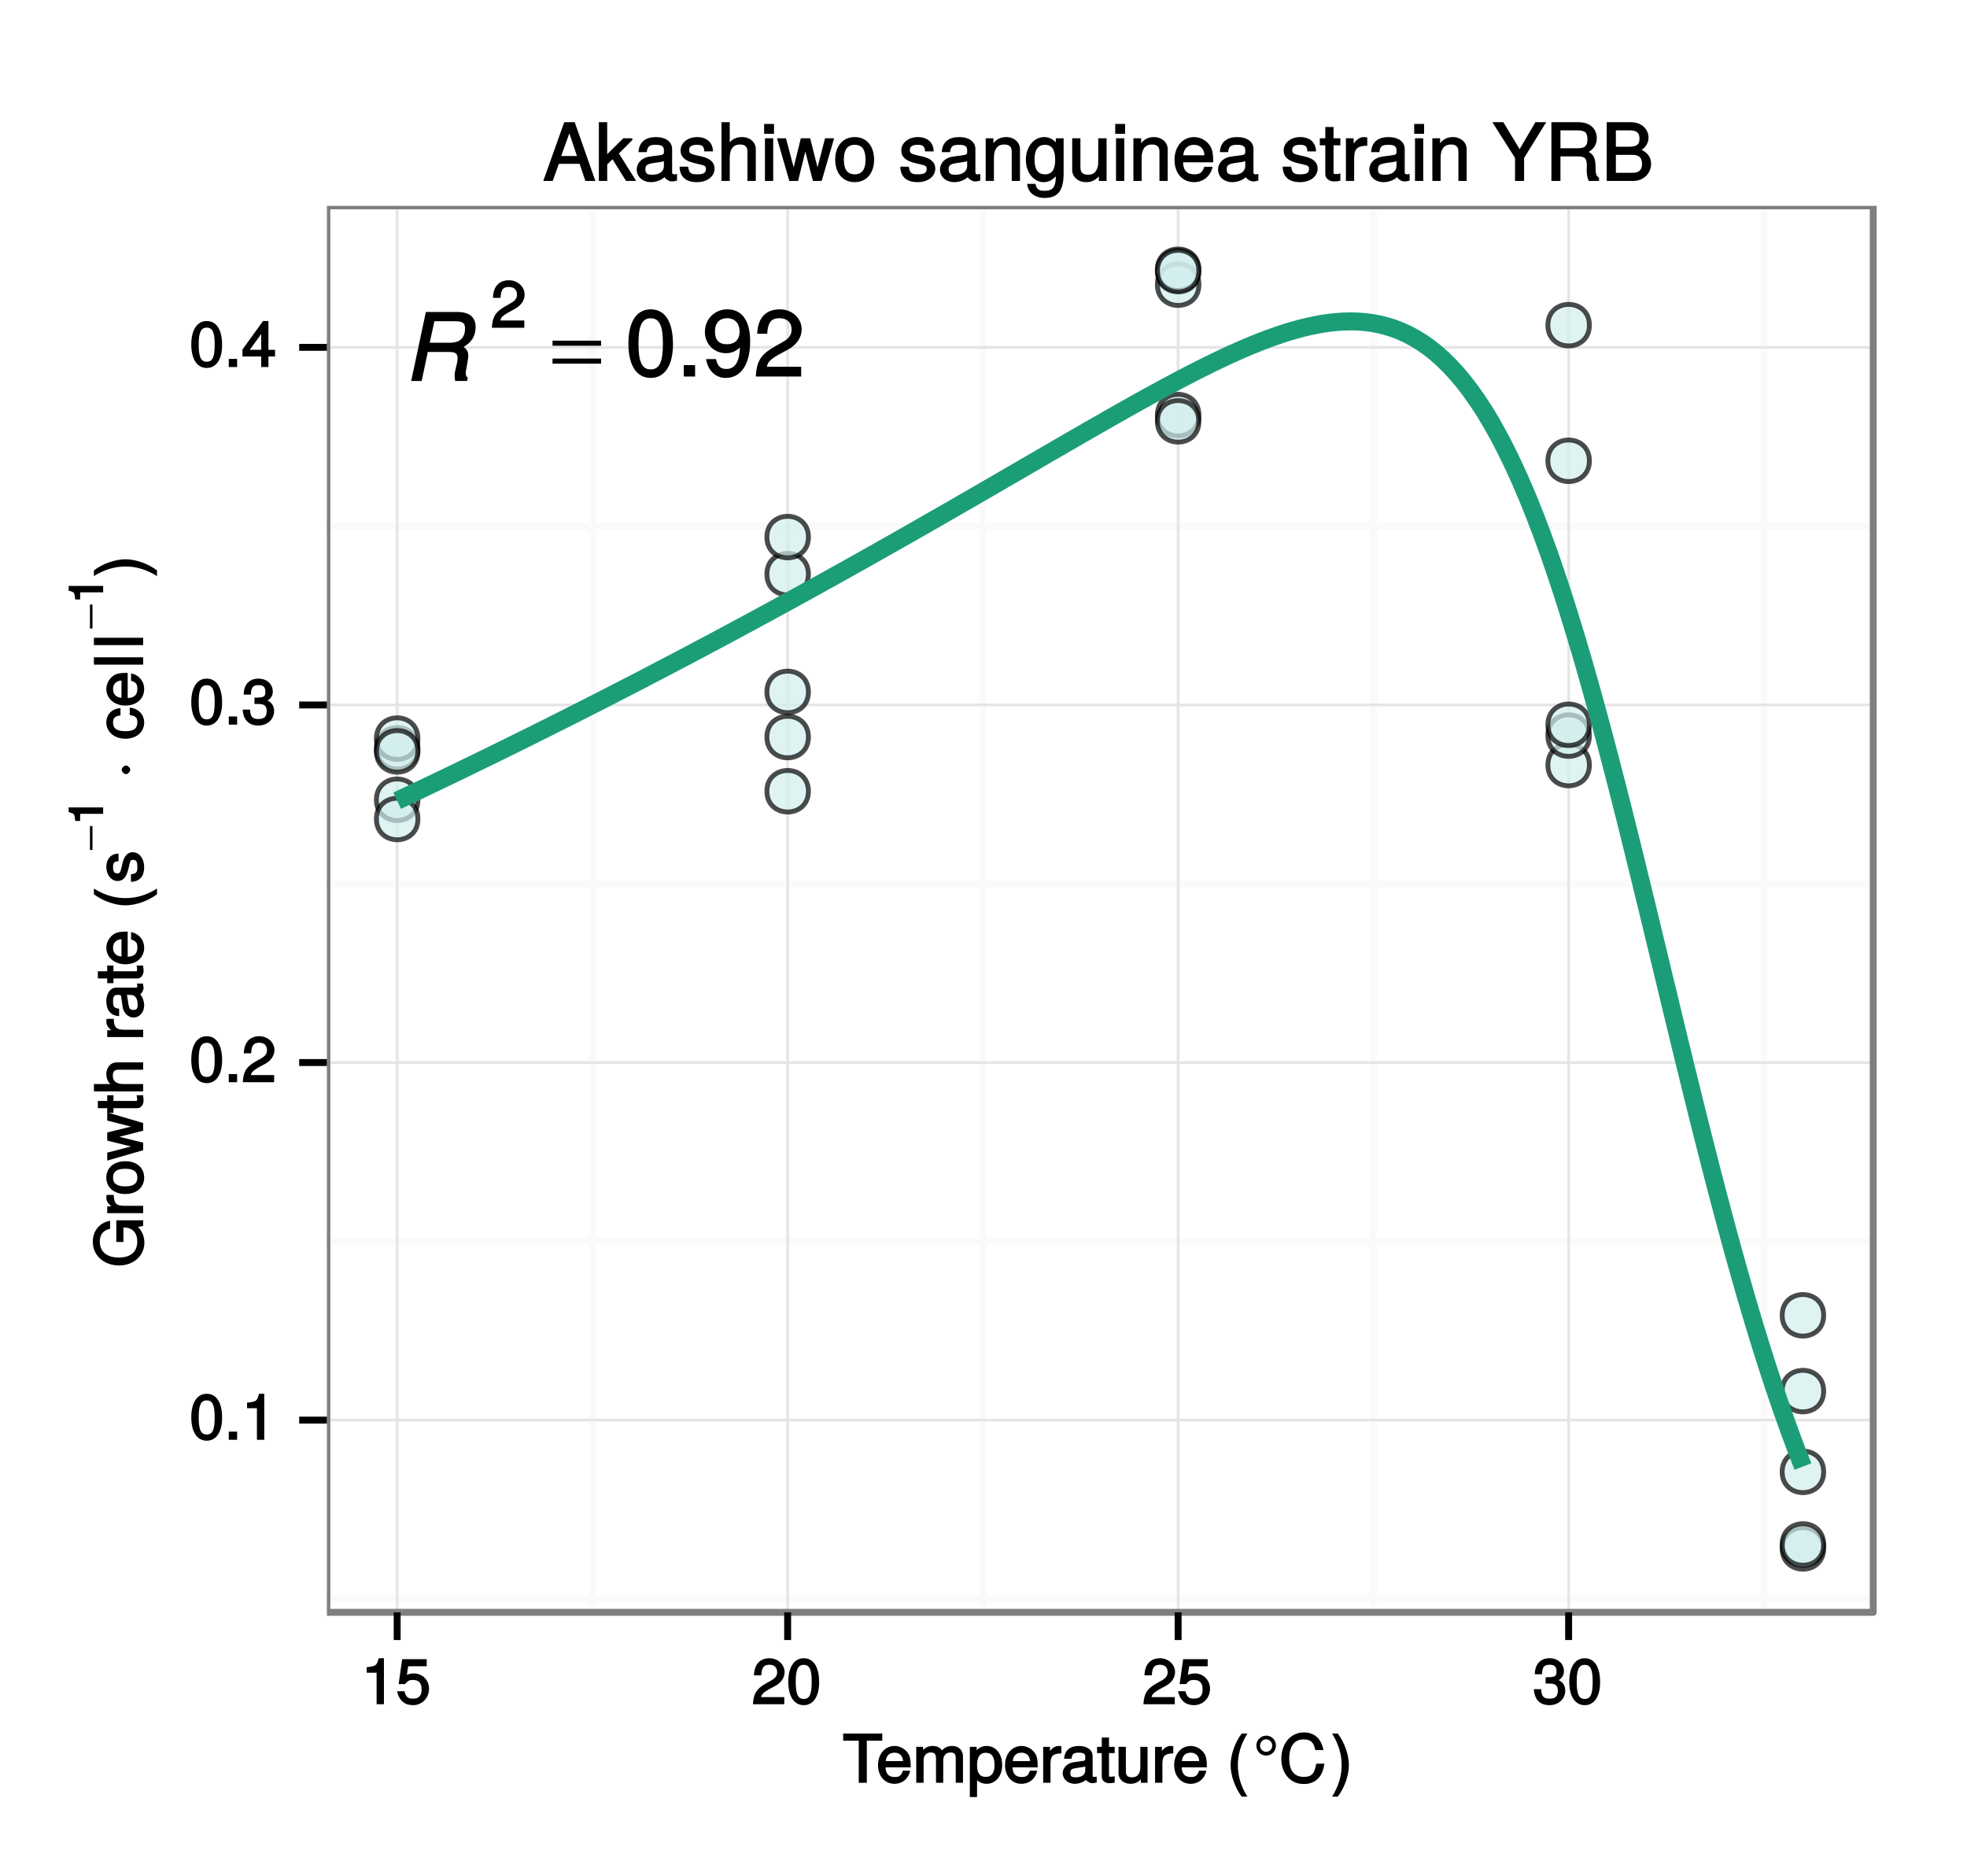 <?xml version="1.0" encoding="UTF-8"?>
<svg xmlns="http://www.w3.org/2000/svg" xmlns:xlink="http://www.w3.org/1999/xlink" width="302pt" height="288pt" viewBox="0 0 302 288" version="1.1">
<defs>
<g>
<symbol overflow="visible" id="glyph0-0">
<path style="stroke:none;" d=""/>
</symbol>
<symbol overflow="visible" id="glyph0-1">
<path style="stroke:none;" d="M 9.062 -0.547 C 8.891 -0.719 8.812 -0.891 8.812 -1.203 C 8.812 -1.375 8.844 -1.609 8.906 -1.906 C 9.078 -2.875 9.203 -3.609 9.203 -3.875 C 9.203 -4.5 8.969 -4.891 8.469 -5.234 C 9.625 -5.859 10.328 -6.828 10.328 -8.281 C 10.328 -9.781 9.375 -10.594 7.562 -10.594 L 2.688 -10.594 L 0.438 0 L 2.047 0 L 2.984 -4.453 L 6.281 -4.453 C 7.203 -4.453 7.562 -4.203 7.562 -3.516 C 7.562 -3.281 7.531 -2.969 7.453 -2.672 C 7.109 -1.25 7.109 -1.25 7.109 -0.797 C 7.109 -0.578 7.125 -0.422 7.188 0 L 9.016 0 L 9.125 -0.516 Z M 8.703 -8.031 C 8.703 -6.766 8.047 -5.875 6.406 -5.875 L 3.281 -5.875 L 4 -9.172 L 7.156 -9.172 C 8.422 -9.172 8.703 -8.859 8.703 -8.031 Z M 8.703 -8.031 "/>
</symbol>
<symbol overflow="visible" id="glyph1-0">
<path style="stroke:none;" d=""/>
</symbol>
<symbol overflow="visible" id="glyph1-1">
<path style="stroke:none;" d="M 5.203 -5.094 C 5.203 -6.297 4.141 -7.297 2.812 -7.297 C 1.375 -7.297 0.391 -6.438 0.344 -4.594 L 1.5 -4.594 C 1.578 -5.906 1.922 -6.266 2.781 -6.266 C 3.578 -6.266 4.031 -5.828 4.031 -5.078 C 4.031 -4.531 3.734 -4.141 3.109 -3.797 L 2.203 -3.281 C 0.734 -2.438 0.266 -1.688 0.172 0 L 5.156 0 L 5.156 -1.125 L 1.484 -1.125 C 1.547 -1.562 1.828 -1.844 2.688 -2.344 L 3.688 -2.891 C 4.656 -3.406 5.203 -4.234 5.203 -5.094 Z M 5.203 -5.094 "/>
</symbol>
<symbol overflow="visible" id="glyph2-0">
<path style="stroke:none;" d=""/>
</symbol>
<symbol overflow="visible" id="glyph2-1">
<path style="stroke:none;" d="M 7.609 -5.547 L 0.156 -5.547 L 0.156 -4.766 L 7.609 -4.766 Z M 7.609 -2.797 L 0.156 -2.797 L 0.156 -2.016 L 7.609 -2.016 Z M 7.609 -2.797 "/>
</symbol>
<symbol overflow="visible" id="glyph3-0">
<path style="stroke:none;" d=""/>
</symbol>
<symbol overflow="visible" id="glyph3-1">
<path style="stroke:none;" d="M 7.312 -4.953 C 7.312 -8.453 6.078 -10.312 3.891 -10.312 C 1.734 -10.312 0.469 -8.422 0.469 -5.047 C 0.469 -1.656 1.75 0.219 3.891 0.219 C 6.016 0.219 7.312 -1.656 7.312 -4.953 Z M 5.766 -5.078 C 5.766 -2.219 5.25 -1.094 3.875 -1.094 C 2.547 -1.094 2.016 -2.281 2.016 -5.031 C 2.016 -7.781 2.547 -8.938 3.891 -8.938 C 5.25 -8.938 5.766 -7.766 5.766 -5.078 Z M 5.766 -5.078 "/>
</symbol>
<symbol overflow="visible" id="glyph3-2">
<path style="stroke:none;" d="M 2.828 -0.125 L 2.828 -1.75 L 1.094 -1.75 L 1.094 0 L 2.828 0 Z M 2.828 -0.125 "/>
</symbol>
<symbol overflow="visible" id="glyph3-3">
<path style="stroke:none;" d="M 7.344 -5.391 C 7.344 -8.531 6.125 -10.312 3.828 -10.312 C 1.906 -10.312 0.391 -8.812 0.391 -6.844 C 0.391 -4.969 1.812 -3.578 3.625 -3.578 C 4.578 -3.578 5.359 -3.953 6.016 -4.734 L 5.781 -4.828 C 5.766 -2.375 5.109 -1.156 3.688 -1.156 C 2.812 -1.156 2.328 -1.578 2.094 -2.672 L 0.578 -2.672 C 0.844 -0.891 2.062 0.219 3.594 0.219 C 5.953 0.219 7.344 -1.906 7.344 -5.391 Z M 5.719 -6.875 C 5.719 -5.641 4.984 -4.953 3.766 -4.953 C 2.562 -4.953 1.938 -5.594 1.938 -6.938 C 1.938 -8.219 2.672 -8.953 3.812 -8.953 C 4.969 -8.953 5.719 -8.172 5.719 -6.875 Z M 5.719 -6.875 "/>
</symbol>
<symbol overflow="visible" id="glyph3-4">
<path style="stroke:none;" d="M 7.375 -7.234 C 7.375 -8.922 5.922 -10.312 4.031 -10.312 C 1.969 -10.312 0.641 -9.125 0.547 -6.562 L 2.078 -6.562 C 2.188 -8.375 2.75 -8.953 3.984 -8.953 C 5.109 -8.953 5.828 -8.281 5.828 -7.203 C 5.828 -6.406 5.406 -5.828 4.5 -5.312 L 3.203 -4.578 C 1.109 -3.391 0.453 -2.344 0.328 0 L 7.297 0 L 7.297 -1.5 L 2.047 -1.5 C 2.141 -2.188 2.547 -2.609 3.781 -3.328 L 5.203 -4.094 C 6.609 -4.844 7.375 -6 7.375 -7.234 Z M 7.375 -7.234 "/>
</symbol>
<symbol overflow="visible" id="glyph4-0">
<path style="stroke:none;" d=""/>
</symbol>
<symbol overflow="visible" id="glyph4-1">
<path style="stroke:none;" d="M 5 -3.391 C 5 -5.75 4.109 -7.062 2.641 -7.062 C 1.172 -7.062 0.266 -5.734 0.266 -3.453 C 0.266 -1.156 1.188 0.141 2.641 0.141 C 4.078 0.141 5 -1.156 5 -3.391 Z M 3.859 -3.469 C 3.859 -1.547 3.562 -0.812 2.625 -0.812 C 1.734 -0.812 1.406 -1.578 1.406 -3.438 C 1.406 -5.312 1.734 -6.047 2.641 -6.047 C 3.547 -6.047 3.859 -5.297 3.859 -3.469 Z M 3.859 -3.469 "/>
</symbol>
<symbol overflow="visible" id="glyph4-2">
<path style="stroke:none;" d="M 1.969 -0.125 L 1.969 -1.25 L 0.688 -1.25 L 0.688 0 L 1.969 0 Z M 1.969 -0.125 "/>
</symbol>
<symbol overflow="visible" id="glyph4-3">
<path style="stroke:none;" d="M 3.469 -0.125 L 3.469 -7.062 L 2.672 -7.062 C 2.328 -5.891 2.281 -5.875 0.828 -5.688 L 0.828 -4.844 L 2.344 -4.844 L 2.344 0 L 3.469 0 Z M 3.469 -0.125 "/>
</symbol>
<symbol overflow="visible" id="glyph4-4">
<path style="stroke:none;" d="M 5.031 -4.938 C 5.031 -6.078 4.016 -7.062 2.719 -7.062 C 1.328 -7.062 0.391 -6.219 0.328 -4.438 L 1.453 -4.438 C 1.531 -5.703 1.859 -6.062 2.703 -6.062 C 3.469 -6.062 3.891 -5.641 3.891 -4.906 C 3.891 -4.375 3.609 -4.016 3.016 -3.672 L 2.125 -3.172 C 0.703 -2.359 0.266 -1.625 0.172 0 L 4.984 0 L 4.984 -1.094 L 1.422 -1.094 C 1.5 -1.516 1.766 -1.781 2.594 -2.281 L 3.562 -2.797 C 4.516 -3.297 5.031 -4.094 5.031 -4.938 Z M 5.031 -4.938 "/>
</symbol>
<symbol overflow="visible" id="glyph4-5">
<path style="stroke:none;" d="M 4.984 -2.094 C 4.984 -2.922 4.516 -3.547 3.703 -3.812 L 3.703 -3.562 C 4.344 -3.812 4.781 -4.375 4.781 -5.062 C 4.781 -6.219 3.875 -7.062 2.578 -7.062 C 1.203 -7.062 0.328 -6.188 0.312 -4.609 L 1.422 -4.609 C 1.453 -5.734 1.734 -6.062 2.594 -6.062 C 3.344 -6.062 3.641 -5.75 3.641 -5.031 C 3.641 -4.297 3.469 -4.141 1.969 -4.141 L 1.969 -3.172 L 2.578 -3.172 C 3.516 -3.172 3.844 -2.844 3.844 -2.094 C 3.844 -1.234 3.469 -0.859 2.578 -0.859 C 1.656 -0.859 1.344 -1.188 1.281 -2.312 L 0.156 -2.312 C 0.266 -0.656 1.156 0.141 2.547 0.141 C 3.953 0.141 4.984 -0.812 4.984 -2.094 Z M 4.984 -2.094 "/>
</symbol>
<symbol overflow="visible" id="glyph4-6">
<path style="stroke:none;" d="M 5.125 -1.75 L 5.125 -2.641 L 4.109 -2.641 L 4.109 -7.062 L 3.281 -7.062 L 0.125 -2.688 L 0.125 -1.625 L 3 -1.625 L 3 0 L 4.109 0 L 4.109 -1.625 L 5.125 -1.625 Z M 3.141 -2.641 L 1.25 -2.641 L 3.234 -5.406 L 3 -5.484 L 3 -2.641 Z M 3.141 -2.641 "/>
</symbol>
<symbol overflow="visible" id="glyph4-7">
<path style="stroke:none;" d="M 5.062 -2.375 C 5.062 -3.719 4.031 -4.734 2.719 -4.734 C 2.25 -4.734 1.75 -4.578 1.656 -4.5 L 1.859 -5.828 L 4.703 -5.828 L 4.703 -6.922 L 0.938 -6.922 L 0.391 -3.094 L 1.375 -3.094 C 1.812 -3.609 2.047 -3.734 2.578 -3.734 C 3.484 -3.734 3.922 -3.266 3.922 -2.266 C 3.922 -1.281 3.484 -0.859 2.578 -0.859 C 1.828 -0.859 1.516 -1.109 1.281 -2 L 0.156 -2 C 0.469 -0.516 1.375 0.141 2.594 0.141 C 3.969 0.141 5.062 -0.938 5.062 -2.375 Z M 5.062 -2.375 "/>
</symbol>
<symbol overflow="visible" id="glyph5-0">
<path style="stroke:none;" d=""/>
</symbol>
<symbol overflow="visible" id="glyph5-1">
<path style="stroke:none;" d="M 6.062 -6.594 L 6.062 -7.562 L 0.062 -7.562 L 0.062 -6.469 L 2.453 -6.469 L 2.453 0 L 3.688 0 L 3.688 -6.469 L 6.062 -6.469 Z M 6.062 -6.594 "/>
</symbol>
<symbol overflow="visible" id="glyph5-2">
<path style="stroke:none;" d="M 5.266 -2.516 C 5.266 -3.266 5.203 -3.75 5.062 -4.141 C 4.719 -5 3.781 -5.656 2.797 -5.656 C 1.344 -5.656 0.25 -4.438 0.25 -2.719 C 0.25 -1 1.312 0.156 2.781 0.156 C 3.984 0.156 4.953 -0.656 5.188 -1.859 L 4.062 -1.859 C 3.797 -1.047 3.484 -0.891 2.812 -0.891 C 1.938 -0.891 1.438 -1.312 1.406 -2.375 L 5.266 -2.375 Z M 4.344 -3.156 C 4.344 -3.156 4.125 -3.312 4.141 -3.328 L 1.438 -3.328 C 1.5 -4.125 1.953 -4.625 2.797 -4.625 C 3.609 -4.625 4.094 -4.062 4.094 -3.25 Z M 4.344 -3.156 "/>
</symbol>
<symbol overflow="visible" id="glyph5-3">
<path style="stroke:none;" d="M 7.734 -0.125 L 7.734 -4.062 C 7.734 -5 7.078 -5.656 6.094 -5.656 C 5.406 -5.656 4.875 -5.406 4.516 -4.969 C 4.281 -5.375 3.766 -5.656 3.078 -5.656 C 2.375 -5.656 1.812 -5.359 1.359 -4.734 L 1.609 -4.625 L 1.609 -5.516 L 0.562 -5.516 L 0.562 0 L 1.688 0 L 1.688 -3.422 C 1.688 -4.188 2.094 -4.656 2.766 -4.656 C 3.391 -4.656 3.594 -4.406 3.594 -3.734 L 3.594 0 L 4.703 0 L 4.703 -3.422 C 4.703 -4.188 5.125 -4.656 5.812 -4.656 C 6.422 -4.656 6.625 -4.406 6.625 -3.734 L 6.625 0 L 7.734 0 Z M 7.734 -0.125 "/>
</symbol>
<symbol overflow="visible" id="glyph5-4">
<path style="stroke:none;" d="M 5.375 -2.703 C 5.375 -4.453 4.375 -5.656 2.984 -5.656 C 2.266 -5.656 1.594 -5.297 1.203 -4.688 L 1.453 -4.578 L 1.453 -5.516 L 0.406 -5.516 L 0.406 2.188 L 1.516 2.188 L 1.516 -0.766 L 1.266 -0.672 C 1.703 -0.125 2.312 0.156 2.984 0.156 C 4.344 0.156 5.375 -1.031 5.375 -2.703 Z M 4.203 -2.719 C 4.203 -1.531 3.75 -0.906 2.844 -0.906 C 1.953 -0.906 1.516 -1.484 1.516 -2.703 C 1.516 -3.938 1.953 -4.609 2.844 -4.609 C 3.766 -4.609 4.203 -3.969 4.203 -2.719 Z M 4.203 -2.719 "/>
</symbol>
<symbol overflow="visible" id="glyph5-5">
<path style="stroke:none;" d="M 3.344 -4.641 L 3.344 -5.609 C 3.062 -5.656 3 -5.656 2.891 -5.656 C 2.344 -5.656 1.828 -5.297 1.344 -4.516 L 1.594 -4.422 L 1.594 -5.516 L 0.547 -5.516 L 0.547 0 L 1.672 0 L 1.672 -2.844 C 1.672 -4.031 1.922 -4.484 3.344 -4.516 Z M 3.344 -4.641 "/>
</symbol>
<symbol overflow="visible" id="glyph5-6">
<path style="stroke:none;" d="M 5.484 -0.156 L 5.484 -0.953 C 5.266 -0.906 5.219 -0.906 5.172 -0.906 C 4.875 -0.906 4.859 -0.906 4.859 -1.172 L 4.859 -4.094 C 4.859 -5.016 4.047 -5.656 2.75 -5.656 C 1.484 -5.656 0.547 -5.047 0.484 -3.688 L 1.625 -3.688 C 1.703 -4.453 1.938 -4.625 2.719 -4.625 C 3.469 -4.625 3.734 -4.469 3.734 -3.969 L 3.734 -3.75 C 3.734 -3.406 3.688 -3.391 3.016 -3.312 C 1.844 -3.156 1.656 -3.125 1.344 -2.984 C 0.734 -2.734 0.266 -2.125 0.266 -1.484 C 0.266 -0.547 1.078 0.156 2.141 0.156 C 2.812 0.156 3.562 -0.172 3.828 -0.453 C 3.859 -0.344 4.375 0.062 4.781 0.062 C 4.953 0.062 5.078 0.047 5.484 -0.047 Z M 3.734 -1.938 C 3.734 -1.188 3.125 -0.844 2.312 -0.844 C 1.672 -0.844 1.438 -0.938 1.438 -1.516 C 1.438 -2.062 1.656 -2.172 2.547 -2.297 C 3.438 -2.422 3.609 -2.453 3.734 -2.516 Z M 3.734 -1.938 "/>
</symbol>
<symbol overflow="visible" id="glyph5-7">
<path style="stroke:none;" d="M 2.688 -0.125 L 2.688 -1.016 C 2.438 -0.938 2.297 -0.938 2.141 -0.938 C 1.781 -0.938 1.812 -0.891 1.812 -1.266 L 1.812 -4.562 L 2.688 -4.562 L 2.688 -5.516 L 1.812 -5.516 L 1.812 -6.953 L 0.703 -6.953 L 0.703 -5.516 L -0.016 -5.516 L -0.016 -4.562 L 0.703 -4.562 L 0.703 -0.891 C 0.703 -0.359 1.203 0.062 1.859 0.062 C 2.062 0.062 2.266 0.047 2.688 -0.016 Z M 2.688 -0.125 "/>
</symbol>
<symbol overflow="visible" id="glyph5-8">
<path style="stroke:none;" d="M 4.953 -0.125 L 4.953 -5.516 L 3.844 -5.516 L 3.844 -2.484 C 3.844 -1.406 3.438 -0.844 2.562 -0.844 C 1.906 -0.844 1.625 -1.109 1.625 -1.734 L 1.625 -5.516 L 0.5 -5.516 L 0.5 -1.406 C 0.5 -0.547 1.297 0.156 2.312 0.156 C 3.094 0.156 3.688 -0.156 4.172 -0.844 L 3.922 -0.938 L 3.922 0 L 4.953 0 Z M 4.953 -0.125 "/>
</symbol>
<symbol overflow="visible" id="glyph5-9">
<path style="stroke:none;" d=""/>
</symbol>
<symbol overflow="visible" id="glyph5-10">
<path style="stroke:none;" d="M 3.016 1.891 C 2.125 0.453 1.688 -1.125 1.688 -2.719 C 1.688 -4.312 2.125 -5.906 3.156 -7.562 L 2.281 -7.562 C 1.25 -6.203 0.578 -4.297 0.578 -2.719 C 0.578 -1.141 1.25 0.766 2.281 2.125 L 3.156 2.125 Z M 3.016 1.891 "/>
</symbol>
<symbol overflow="visible" id="glyph5-11">
<path style="stroke:none;" d="M 6.766 -2.938 L 5.688 -2.938 C 5.438 -1.422 5.016 -0.906 3.781 -0.906 C 2.328 -0.906 1.547 -1.875 1.547 -3.703 C 1.547 -5.562 2.297 -6.656 3.703 -6.656 C 4.844 -6.656 5.297 -6.266 5.547 -5.031 L 6.797 -5.031 C 6.469 -6.766 5.406 -7.734 3.812 -7.734 C 1.594 -7.734 0.328 -5.812 0.328 -3.688 C 0.328 -1.562 1.625 0.188 3.766 0.188 C 5.547 0.188 6.688 -0.891 6.938 -2.938 Z M 6.766 -2.938 "/>
</symbol>
<symbol overflow="visible" id="glyph5-12">
<path style="stroke:none;" d="M 2.703 -2.703 C 2.703 -4.297 2.031 -6.203 1 -7.562 L 0.125 -7.562 C 1.156 -5.906 1.594 -4.312 1.594 -2.703 C 1.594 -1.125 1.156 0.469 0.125 2.125 L 1 2.125 C 2.031 0.766 2.703 -1.141 2.703 -2.703 Z M 2.703 -2.703 "/>
</symbol>
<symbol overflow="visible" id="glyph6-0">
<path style="stroke:none;" d=""/>
</symbol>
<symbol overflow="visible" id="glyph6-1">
<path style="stroke:none;" d="M 2.031 -6.859 C 1.188 -6.859 0.5 -6.188 0.5 -5.344 C 0.5 -4.484 1.156 -3.797 2 -3.797 C 2.844 -3.797 3.5 -4.469 3.5 -5.328 C 3.5 -6.188 2.859 -6.859 2.031 -6.859 Z M 2.016 -6.297 C 2.516 -6.297 2.938 -5.859 2.938 -5.328 C 2.938 -4.797 2.516 -4.375 2 -4.375 C 1.484 -4.375 1.062 -4.797 1.062 -5.328 C 1.062 -5.859 1.484 -6.297 2.016 -6.297 Z M 2.016 -6.297 "/>
</symbol>
<symbol overflow="visible" id="glyph7-0">
<path style="stroke:none;" d=""/>
</symbol>
<symbol overflow="visible" id="glyph7-1">
<path style="stroke:none;" d="M -0.125 -7.234 L -4.125 -7.234 L -4.125 -3.906 L -3.031 -3.906 L -3.031 -6.125 L -2.953 -6.125 C -1.656 -6.125 -0.906 -5.312 -0.906 -3.984 C -0.906 -2.328 -1.969 -1.516 -3.75 -1.516 C -5.547 -1.516 -6.656 -2.391 -6.656 -3.938 C -6.656 -5.047 -6.156 -5.688 -5.078 -5.922 L -5.078 -7.156 C -6.688 -6.875 -7.734 -5.609 -7.734 -3.938 C -7.734 -1.703 -5.875 -0.297 -3.703 -0.297 C -1.453 -0.297 0.188 -1.812 0.188 -3.781 C 0.188 -4.766 -0.203 -5.656 -0.797 -6.188 L 0 -6.375 L 0 -7.234 Z M -0.125 -7.234 "/>
</symbol>
<symbol overflow="visible" id="glyph7-2">
<path style="stroke:none;" d="M -4.641 -3.344 L -5.609 -3.344 C -5.656 -3.062 -5.656 -3 -5.656 -2.891 C -5.656 -2.344 -5.297 -1.828 -4.516 -1.344 L -4.422 -1.594 L -5.516 -1.594 L -5.516 -0.547 L 0 -0.547 L 0 -1.672 L -2.844 -1.672 C -4.031 -1.672 -4.484 -1.922 -4.516 -3.344 Z M -4.641 -3.344 "/>
</symbol>
<symbol overflow="visible" id="glyph7-3">
<path style="stroke:none;" d="M -2.703 -5.234 C -4.516 -5.234 -5.656 -4.234 -5.656 -2.719 C -5.656 -1.25 -4.516 -0.203 -2.75 -0.203 C -0.984 -0.203 0.156 -1.234 0.156 -2.734 C 0.156 -4.203 -0.984 -5.234 -2.703 -5.234 Z M -2.719 -4.078 C -1.484 -4.078 -0.891 -3.656 -0.891 -2.734 C -0.891 -1.797 -1.484 -1.375 -2.75 -1.375 C -4.016 -1.375 -4.625 -1.797 -4.625 -2.734 C -4.625 -3.672 -4.016 -4.078 -2.719 -4.078 Z M -2.719 -4.078 "/>
</symbol>
<symbol overflow="visible" id="glyph7-4">
<path style="stroke:none;" d="M -5.516 -7.078 L -5.516 -6.016 L -1.297 -4.953 L -1.297 -5.234 L -5.516 -4.188 L -5.516 -2.938 L -1.297 -1.906 L -1.297 -2.188 L -5.516 -1.094 L -5.516 0.125 L 0 -1.469 L 0 -2.625 L -4.234 -3.672 L -4.234 -3.375 L 0 -4.469 L 0 -5.641 L -5.516 -7.266 Z M -5.516 -7.078 "/>
</symbol>
<symbol overflow="visible" id="glyph7-5">
<path style="stroke:none;" d="M -0.125 -2.688 L -1.016 -2.688 C -0.938 -2.438 -0.938 -2.297 -0.938 -2.141 C -0.938 -1.781 -0.891 -1.812 -1.266 -1.812 L -4.562 -1.812 L -4.562 -2.688 L -5.516 -2.688 L -5.516 -1.812 L -6.953 -1.812 L -6.953 -0.703 L -5.516 -0.703 L -5.516 0.016 L -4.562 0.016 L -4.562 -0.703 L -0.891 -0.703 C -0.359 -0.703 0.062 -1.203 0.062 -1.859 C 0.062 -2.062 0.047 -2.266 -0.016 -2.688 Z M -0.125 -2.688 "/>
</symbol>
<symbol overflow="visible" id="glyph7-6">
<path style="stroke:none;" d="M -0.125 -5 L -4.094 -5 C -4.969 -5 -5.656 -4.234 -5.656 -3.203 C -5.656 -2.469 -5.391 -1.906 -4.75 -1.422 L -4.656 -1.672 L -7.562 -1.672 L -7.562 -0.547 L 0 -0.547 L 0 -1.672 L -3.016 -1.672 C -4.094 -1.672 -4.656 -2.094 -4.656 -2.953 C -4.656 -3.547 -4.453 -3.875 -3.766 -3.875 L 0 -3.875 L 0 -5 Z M -0.125 -5 "/>
</symbol>
<symbol overflow="visible" id="glyph7-7">
<path style="stroke:none;" d=""/>
</symbol>
<symbol overflow="visible" id="glyph7-8">
<path style="stroke:none;" d="M -0.156 -5.484 L -0.953 -5.484 C -0.906 -5.266 -0.906 -5.219 -0.906 -5.172 C -0.906 -4.875 -0.906 -4.859 -1.172 -4.859 L -4.094 -4.859 C -5.016 -4.859 -5.656 -4.047 -5.656 -2.75 C -5.656 -1.484 -5.047 -0.547 -3.688 -0.484 L -3.688 -1.625 C -4.453 -1.703 -4.625 -1.938 -4.625 -2.719 C -4.625 -3.469 -4.469 -3.734 -3.969 -3.734 L -3.75 -3.734 C -3.406 -3.734 -3.391 -3.688 -3.312 -3.016 C -3.156 -1.844 -3.125 -1.656 -2.984 -1.344 C -2.734 -0.734 -2.125 -0.266 -1.484 -0.266 C -0.547 -0.266 0.156 -1.078 0.156 -2.141 C 0.156 -2.812 -0.172 -3.562 -0.453 -3.828 C -0.344 -3.859 0.062 -4.375 0.062 -4.781 C 0.062 -4.953 0.047 -5.078 -0.047 -5.484 Z M -1.938 -3.734 C -1.188 -3.734 -0.844 -3.125 -0.844 -2.312 C -0.844 -1.672 -0.938 -1.438 -1.516 -1.438 C -2.062 -1.438 -2.172 -1.656 -2.297 -2.547 C -2.422 -3.438 -2.453 -3.609 -2.516 -3.734 Z M -1.938 -3.734 "/>
</symbol>
<symbol overflow="visible" id="glyph7-9">
<path style="stroke:none;" d="M -2.516 -5.266 C -3.266 -5.266 -3.75 -5.203 -4.141 -5.062 C -5 -4.719 -5.656 -3.781 -5.656 -2.797 C -5.656 -1.344 -4.438 -0.25 -2.719 -0.25 C -1 -0.25 0.156 -1.312 0.156 -2.781 C 0.156 -3.984 -0.656 -4.953 -1.859 -5.188 L -1.859 -4.062 C -1.047 -3.797 -0.891 -3.484 -0.891 -2.812 C -0.891 -1.938 -1.312 -1.438 -2.375 -1.406 L -2.375 -5.266 Z M -3.156 -4.344 C -3.156 -4.344 -3.312 -4.125 -3.328 -4.141 L -3.328 -1.438 C -4.125 -1.5 -4.625 -1.953 -4.625 -2.797 C -4.625 -3.609 -4.062 -4.094 -3.25 -4.094 Z M -3.156 -4.344 "/>
</symbol>
<symbol overflow="visible" id="glyph7-10">
<path style="stroke:none;" d="M 1.891 -3.016 C 0.453 -2.125 -1.125 -1.688 -2.719 -1.688 C -4.312 -1.688 -5.906 -2.125 -7.562 -3.156 L -7.562 -2.281 C -6.203 -1.25 -4.297 -0.578 -2.719 -0.578 C -1.141 -0.578 0.766 -1.25 2.125 -2.281 L 2.125 -3.156 Z M 1.891 -3.016 "/>
</symbol>
<symbol overflow="visible" id="glyph7-11">
<path style="stroke:none;" d="M -1.594 -4.734 C -2.375 -4.734 -2.906 -4.156 -3.156 -3.109 L -3.344 -2.312 C -3.516 -1.625 -3.594 -1.484 -3.953 -1.484 C -4.438 -1.484 -4.625 -1.766 -4.625 -2.453 C -4.625 -3.125 -4.453 -3.328 -3.781 -3.344 L -3.781 -4.516 C -4.938 -4.516 -5.656 -3.688 -5.656 -2.484 C -5.656 -1.266 -4.891 -0.312 -3.922 -0.312 C -3.094 -0.312 -2.578 -0.891 -2.281 -2.125 L -2.094 -2.906 C -1.953 -3.484 -1.906 -3.562 -1.531 -3.562 C -1.047 -3.562 -0.891 -3.234 -0.891 -2.5 C -0.891 -1.75 -0.938 -1.469 -1.875 -1.344 L -1.875 -0.188 C -0.516 -0.234 0.156 -1.062 0.156 -2.438 C 0.156 -3.75 -0.594 -4.734 -1.594 -4.734 Z M -1.594 -4.734 "/>
</symbol>
<symbol overflow="visible" id="glyph7-12">
<path style="stroke:none;" d="M -2.625 -2.047 C -2.922 -2.047 -3.297 -1.688 -3.297 -1.391 C -3.297 -1.094 -2.922 -0.719 -2.625 -0.719 C -2.344 -0.719 -1.984 -1.094 -1.984 -1.391 C -1.984 -1.688 -2.344 -2.047 -2.625 -2.047 Z M -2.625 -2.047 "/>
</symbol>
<symbol overflow="visible" id="glyph7-13">
<path style="stroke:none;" d="M -2.062 -4.766 L -2.062 -3.797 C -1.094 -3.641 -0.891 -3.359 -0.891 -2.656 C -0.891 -1.734 -1.453 -1.312 -2.703 -1.312 C -4.016 -1.312 -4.625 -1.719 -4.625 -2.625 C -4.625 -3.328 -4.344 -3.625 -3.484 -3.734 L -3.484 -4.859 C -4.891 -4.75 -5.656 -3.812 -5.656 -2.641 C -5.656 -1.234 -4.438 -0.156 -2.703 -0.156 C -1.016 -0.156 0.156 -1.203 0.156 -2.625 C 0.156 -3.875 -0.734 -4.812 -2.062 -4.922 Z M -2.062 -4.766 "/>
</symbol>
<symbol overflow="visible" id="glyph7-14">
<path style="stroke:none;" d="M -0.125 -1.656 L -7.562 -1.656 L -7.562 -0.531 L 0 -0.531 L 0 -1.656 Z M -0.125 -1.656 "/>
</symbol>
<symbol overflow="visible" id="glyph7-15">
<path style="stroke:none;" d="M -2.703 -2.703 C -4.297 -2.703 -6.203 -2.031 -7.562 -1 L -7.562 -0.125 C -5.906 -1.156 -4.312 -1.594 -2.703 -1.594 C -1.125 -1.594 0.469 -1.156 2.125 -0.125 L 2.125 -1 C 0.766 -2.031 -1.141 -2.703 -2.703 -2.703 Z M -2.703 -2.703 "/>
</symbol>
<symbol overflow="visible" id="glyph8-0">
<path style="stroke:none;" d=""/>
</symbol>
<symbol overflow="visible" id="glyph8-1">
<path style="stroke:none;" d=""/>
</symbol>
<symbol overflow="visible" id="glyph9-0">
<path style="stroke:none;" d=""/>
</symbol>
<symbol overflow="visible" id="glyph9-1">
<path style="stroke:none;" d="M -2.062 -0.078 L -1.672 -0.078 L -1.672 -3.75 L -2.062 -3.75 Z M -2.062 -0.078 "/>
</symbol>
<symbol overflow="visible" id="glyph10-0">
<path style="stroke:none;" d=""/>
</symbol>
<symbol overflow="visible" id="glyph10-1">
<path style="stroke:none;" d="M -0.156 -2.609 L -5.297 -2.609 L -5.297 -1.891 C -4.375 -1.625 -4.422 -1.672 -4.281 -0.531 L -3.531 -0.531 L -3.531 -1.625 L 0 -1.625 L 0 -2.609 Z M -0.156 -2.609 "/>
</symbol>
<symbol overflow="visible" id="glyph11-0">
<path style="stroke:none;" d=""/>
</symbol>
<symbol overflow="visible" id="glyph11-1">
<path style="stroke:none;" d="M 7.969 -0.125 L 4.844 -9.016 L 3.234 -9.016 L 0.016 0 L 1.469 0 L 2.406 -2.625 L 5.594 -2.625 L 6.484 0 L 8.016 0 Z M 5.375 -3.828 L 2.766 -3.828 L 4.156 -7.688 L 3.891 -7.688 L 5.188 -3.828 Z M 5.375 -3.828 "/>
</symbol>
<symbol overflow="visible" id="glyph11-2">
<path style="stroke:none;" d="M 6.125 -0.234 L 3.625 -4.219 L 5.734 -6.328 L 5.641 -6.547 L 4.297 -6.547 L 1.578 -3.859 L 1.828 -3.75 L 1.828 -9.016 L 0.547 -9.016 L 0.547 0 L 1.828 0 L 1.828 -2.516 L 2.641 -3.328 L 4.719 0 L 6.266 0 Z M 6.125 -0.234 "/>
</symbol>
<symbol overflow="visible" id="glyph11-3">
<path style="stroke:none;" d="M 6.547 -0.156 L 6.547 -1.078 C 6.312 -1.016 6.266 -1.016 6.203 -1.016 C 5.859 -1.016 5.797 -1.062 5.797 -1.375 L 5.797 -4.891 C 5.797 -6 4.844 -6.734 3.297 -6.734 C 1.781 -6.734 0.703 -6.016 0.641 -4.422 L 1.906 -4.422 C 2 -5.328 2.328 -5.547 3.266 -5.547 C 4.156 -5.547 4.531 -5.344 4.531 -4.734 L 4.531 -4.469 C 4.531 -4.062 4.422 -4.016 3.625 -3.906 C 2.203 -3.734 1.984 -3.688 1.609 -3.531 C 0.875 -3.234 0.359 -2.531 0.359 -1.766 C 0.359 -0.625 1.297 0.188 2.562 0.188 C 3.375 0.188 4.25 -0.188 4.625 -0.594 C 4.672 -0.391 5.25 0.078 5.734 0.078 C 5.938 0.078 6.094 0.062 6.547 -0.047 Z M 4.531 -2.297 C 4.531 -1.406 3.75 -0.953 2.781 -0.953 C 2 -0.953 1.688 -1.109 1.688 -1.781 C 1.688 -2.453 1.984 -2.609 3.062 -2.766 C 4.109 -2.906 4.328 -2.953 4.531 -3.031 Z M 4.531 -2.297 "/>
</symbol>
<symbol overflow="visible" id="glyph11-4">
<path style="stroke:none;" d="M 5.641 -1.891 C 5.641 -2.828 4.984 -3.438 3.734 -3.734 L 2.766 -3.953 C 1.953 -4.156 1.734 -4.281 1.734 -4.734 C 1.734 -5.297 2.125 -5.547 2.938 -5.547 C 3.75 -5.547 4.031 -5.328 4.062 -4.531 L 5.391 -4.531 C 5.375 -5.906 4.422 -6.734 2.969 -6.734 C 1.516 -6.734 0.422 -5.844 0.422 -4.688 C 0.422 -3.703 1.062 -3.094 2.562 -2.734 L 3.484 -2.516 C 4.188 -2.344 4.312 -2.266 4.312 -1.812 C 4.312 -1.219 3.875 -1.016 3 -1.016 C 2.094 -1.016 1.734 -1.094 1.578 -2.188 L 0.266 -2.188 C 0.312 -0.594 1.266 0.188 2.922 0.188 C 4.5 0.188 5.641 -0.688 5.641 -1.891 Z M 5.641 -1.891 "/>
</symbol>
<symbol overflow="visible" id="glyph11-5">
<path style="stroke:none;" d="M 5.969 -0.125 L 5.969 -4.891 C 5.969 -5.938 5.078 -6.734 3.859 -6.734 C 2.969 -6.734 2.312 -6.422 1.734 -5.656 L 1.969 -5.562 L 1.969 -9.016 L 0.703 -9.016 L 0.703 0 L 1.969 0 L 1.969 -3.594 C 1.969 -4.891 2.516 -5.594 3.547 -5.594 C 4.25 -5.594 4.688 -5.312 4.688 -4.484 L 4.688 0 L 5.969 0 Z M 5.969 -0.125 "/>
</symbol>
<symbol overflow="visible" id="glyph11-6">
<path style="stroke:none;" d="M 1.969 -0.125 L 1.969 -6.547 L 0.703 -6.547 L 0.703 0 L 1.969 0 Z M 2.094 -7.375 L 2.094 -8.75 L 0.578 -8.75 L 0.578 -7.234 L 2.094 -7.234 Z M 2.094 -7.375 "/>
</symbol>
<symbol overflow="visible" id="glyph11-7">
<path style="stroke:none;" d="M 8.5 -6.547 L 7.266 -6.547 L 5.969 -1.531 L 6.25 -1.531 L 4.984 -6.547 L 3.547 -6.547 L 2.312 -1.531 L 2.594 -1.531 L 1.266 -6.547 L -0.109 -6.547 L 1.781 0 L 3.125 0 L 4.375 -5.062 L 4.094 -5.062 L 5.406 0 L 6.75 0 L 8.656 -6.547 Z M 8.5 -6.547 "/>
</symbol>
<symbol overflow="visible" id="glyph11-8">
<path style="stroke:none;" d="M 6.25 -3.234 C 6.25 -5.406 5.078 -6.734 3.266 -6.734 C 1.5 -6.734 0.281 -5.391 0.281 -3.281 C 0.281 -1.156 1.484 0.188 3.281 0.188 C 5.047 0.188 6.25 -1.156 6.25 -3.234 Z M 4.938 -3.234 C 4.938 -1.766 4.375 -1.016 3.281 -1.016 C 2.156 -1.016 1.609 -1.75 1.609 -3.281 C 1.609 -4.781 2.156 -5.547 3.281 -5.547 C 4.406 -5.547 4.938 -4.797 4.938 -3.234 Z M 4.938 -3.234 "/>
</symbol>
<symbol overflow="visible" id="glyph11-9">
<path style="stroke:none;" d=""/>
</symbol>
<symbol overflow="visible" id="glyph11-10">
<path style="stroke:none;" d="M 5.969 -0.125 L 5.969 -4.891 C 5.969 -5.922 5.062 -6.734 3.859 -6.734 C 2.922 -6.734 2.203 -6.344 1.656 -5.453 L 1.891 -5.359 L 1.891 -6.547 L 0.703 -6.547 L 0.703 0 L 1.969 0 L 1.969 -3.594 C 1.969 -4.891 2.531 -5.594 3.547 -5.594 C 4.344 -5.594 4.703 -5.25 4.703 -4.484 L 4.703 0 L 5.969 0 Z M 5.969 -0.125 "/>
</symbol>
<symbol overflow="visible" id="glyph11-11">
<path style="stroke:none;" d="M 6 -1.156 L 6 -6.547 L 4.797 -6.547 L 4.797 -5.516 L 5.047 -5.609 C 4.531 -6.344 3.828 -6.734 3.031 -6.734 C 1.422 -6.734 0.203 -5.25 0.203 -3.219 C 0.203 -1.234 1.469 0.188 2.938 0.188 C 3.734 0.188 4.375 -0.188 5.047 -0.984 L 4.797 -1.078 L 4.797 -0.656 C 4.797 1.016 4.266 1.516 3.094 1.516 C 2.297 1.516 1.828 1.359 1.688 0.453 L 0.391 0.453 C 0.516 1.781 1.578 2.609 3.062 2.609 C 5.031 2.609 6 1.609 6 -1.156 Z M 4.703 -3.234 C 4.703 -1.734 4.203 -1.016 3.141 -1.016 C 2.047 -1.016 1.531 -1.75 1.531 -3.281 C 1.531 -4.781 2.062 -5.547 3.125 -5.547 C 4.219 -5.547 4.703 -4.766 4.703 -3.234 Z M 4.703 -3.234 "/>
</symbol>
<symbol overflow="visible" id="glyph11-12">
<path style="stroke:none;" d="M 5.922 -0.125 L 5.922 -6.547 L 4.641 -6.547 L 4.641 -2.953 C 4.641 -1.672 4.109 -0.953 3.078 -0.953 C 2.281 -0.953 1.906 -1.312 1.906 -2.062 L 1.906 -6.547 L 0.641 -6.547 L 0.641 -1.672 C 0.641 -0.625 1.562 0.188 2.781 0.188 C 3.703 0.188 4.391 -0.188 4.984 -1.016 L 4.734 -1.109 L 4.734 0 L 5.922 0 Z M 5.922 -0.125 "/>
</symbol>
<symbol overflow="visible" id="glyph11-13">
<path style="stroke:none;" d="M 6.281 -2.984 C 6.281 -3.906 6.219 -4.469 6.031 -4.938 C 5.625 -5.969 4.531 -6.734 3.359 -6.734 C 1.609 -6.734 0.344 -5.297 0.344 -3.234 C 0.344 -1.172 1.578 0.188 3.344 0.188 C 4.781 0.188 5.906 -0.766 6.188 -2.172 L 4.922 -2.172 C 4.594 -1.219 4.172 -1.016 3.375 -1.016 C 2.328 -1.016 1.688 -1.547 1.656 -2.859 L 6.281 -2.859 Z M 5.188 -3.781 C 5.188 -3.781 4.984 -3.922 4.984 -3.938 L 1.688 -3.938 C 1.766 -4.922 2.344 -5.547 3.344 -5.547 C 4.328 -5.547 4.938 -4.859 4.938 -3.875 Z M 5.188 -3.781 "/>
</symbol>
<symbol overflow="visible" id="glyph11-14">
<path style="stroke:none;" d="M 3.188 -0.125 L 3.188 -1.156 C 2.922 -1.062 2.766 -1.062 2.562 -1.062 C 2.141 -1.062 2.141 -1.047 2.141 -1.484 L 2.141 -5.469 L 3.188 -5.469 L 3.188 -6.547 L 2.141 -6.547 L 2.141 -8.281 L 0.875 -8.281 L 0.875 -6.547 L 0.031 -6.547 L 0.031 -5.469 L 0.875 -5.469 L 0.875 -1.047 C 0.875 -0.406 1.453 0.078 2.234 0.078 C 2.469 0.078 2.719 0.062 3.188 -0.031 Z M 3.188 -0.125 "/>
</symbol>
<symbol overflow="visible" id="glyph11-15">
<path style="stroke:none;" d="M 3.984 -5.547 L 3.984 -6.688 C 3.688 -6.719 3.594 -6.734 3.469 -6.734 C 2.812 -6.734 2.219 -6.312 1.641 -5.375 L 1.891 -5.281 L 1.891 -6.547 L 0.703 -6.547 L 0.703 0 L 1.969 0 L 1.969 -3.391 C 1.969 -4.812 2.297 -5.391 3.984 -5.406 Z M 3.984 -5.547 "/>
</symbol>
<symbol overflow="visible" id="glyph11-16">
<path style="stroke:none;" d="M 7.938 -9.016 L 6.516 -9.016 L 4.094 -4.875 L 1.594 -9.016 L -0.094 -9.016 L 3.391 -3.531 L 3.391 0 L 4.781 0 L 4.781 -3.531 L 8.172 -9.016 Z M 7.938 -9.016 "/>
</symbol>
<symbol overflow="visible" id="glyph11-17">
<path style="stroke:none;" d="M 8.281 -0.125 L 8.281 -0.484 C 7.828 -0.797 7.766 -1.016 7.75 -2.172 C 7.734 -3.609 7.375 -4.172 6.438 -4.578 L 6.438 -4.312 C 7.422 -4.797 7.938 -5.547 7.938 -6.547 C 7.938 -8.047 6.859 -9.016 5.141 -9.016 L 0.969 -9.016 L 0.969 0 L 2.359 0 L 2.359 -3.766 L 5.109 -3.766 C 6.094 -3.766 6.422 -3.422 6.406 -2.344 L 6.391 -1.562 C 6.391 -1.016 6.484 -0.484 6.703 0 L 8.281 0 Z M 6.5 -6.391 C 6.5 -5.359 6.125 -5.016 4.938 -5.016 L 2.359 -5.016 L 2.359 -7.766 L 4.938 -7.766 C 6.188 -7.766 6.5 -7.375 6.5 -6.391 Z M 6.5 -6.391 "/>
</symbol>
<symbol overflow="visible" id="glyph11-18">
<path style="stroke:none;" d="M 7.609 -2.625 C 7.609 -3.688 7 -4.453 5.875 -4.891 L 5.875 -4.625 C 6.672 -4.984 7.219 -5.766 7.219 -6.656 C 7.219 -7.938 6.156 -9.016 4.5 -9.016 L 0.797 -9.016 L 0.797 0 L 4.891 0 C 6.469 0 7.609 -1.188 7.609 -2.625 Z M 5.828 -6.5 C 5.828 -5.609 5.453 -5.25 4.219 -5.25 L 2.203 -5.25 L 2.203 -7.766 L 4.219 -7.766 C 5.453 -7.766 5.828 -7.391 5.828 -6.5 Z M 6.219 -2.609 C 6.219 -1.781 5.844 -1.25 4.781 -1.25 L 2.203 -1.25 L 2.203 -4 L 4.781 -4 C 5.844 -4 6.219 -3.469 6.219 -2.609 Z M 6.219 -2.609 "/>
</symbol>
</g>
<clipPath id="clip1">
  <path d="M 50.188 31.602 L 288 31.602 L 288 248 L 50.188 248 Z M 50.188 31.602 "/>
</clipPath>
<clipPath id="clip2">
  <path d="M 50.188 244 L 288.602 244 L 288.602 246 L 50.188 246 Z M 50.188 244 "/>
</clipPath>
<clipPath id="clip3">
  <path d="M 50.188 190 L 288.602 190 L 288.602 192 L 50.188 192 Z M 50.188 190 "/>
</clipPath>
<clipPath id="clip4">
  <path d="M 50.188 135 L 288.602 135 L 288.602 137 L 50.188 137 Z M 50.188 135 "/>
</clipPath>
<clipPath id="clip5">
  <path d="M 50.188 80 L 288.602 80 L 288.602 82 L 50.188 82 Z M 50.188 80 "/>
</clipPath>
<clipPath id="clip6">
  <path d="M 90 31.602 L 92 31.602 L 92 248.516 L 90 248.516 Z M 90 31.602 "/>
</clipPath>
<clipPath id="clip7">
  <path d="M 150 31.602 L 152 31.602 L 152 248.516 L 150 248.516 Z M 150 31.602 "/>
</clipPath>
<clipPath id="clip8">
  <path d="M 210 31.602 L 212 31.602 L 212 248.516 L 210 248.516 Z M 210 31.602 "/>
</clipPath>
<clipPath id="clip9">
  <path d="M 270 31.602 L 272 31.602 L 272 248.516 L 270 248.516 Z M 270 31.602 "/>
</clipPath>
<clipPath id="clip10">
  <path d="M 50.188 217 L 288 217 L 288 219 L 50.188 219 Z M 50.188 217 "/>
</clipPath>
<clipPath id="clip11">
  <path d="M 50.188 162 L 288 162 L 288 164 L 50.188 164 Z M 50.188 162 "/>
</clipPath>
<clipPath id="clip12">
  <path d="M 50.188 108 L 288 108 L 288 109 L 50.188 109 Z M 50.188 108 "/>
</clipPath>
<clipPath id="clip13">
  <path d="M 50.188 53 L 288 53 L 288 54 L 50.188 54 Z M 50.188 53 "/>
</clipPath>
<clipPath id="clip14">
  <path d="M 60 31.602 L 62 31.602 L 62 248 L 60 248 Z M 60 31.602 "/>
</clipPath>
<clipPath id="clip15">
  <path d="M 120 31.602 L 122 31.602 L 122 248 L 120 248 Z M 120 31.602 "/>
</clipPath>
<clipPath id="clip16">
  <path d="M 180 31.602 L 182 31.602 L 182 248 L 180 248 Z M 180 31.602 "/>
</clipPath>
<clipPath id="clip17">
  <path d="M 240 31.602 L 242 31.602 L 242 248 L 240 248 Z M 240 31.602 "/>
</clipPath>
<clipPath id="clip18">
  <path d="M 50.188 31.602 L 288.602 31.602 L 288.602 248.516 L 50.188 248.516 Z M 50.188 31.602 "/>
</clipPath>
</defs>
<g id="surface6916">
<rect x="0" y="0" width="302" height="288" style="fill:rgb(100%,100%,100%);fill-opacity:1;stroke:none;"/>
<rect x="0" y="0" width="302" height="288" style="fill:rgb(100%,100%,100%);fill-opacity:1;stroke:none;"/>
<path style="fill:none;stroke-width:1.063;stroke-linecap:round;stroke-linejoin:round;stroke:rgb(100%,100%,100%);stroke-opacity:1;stroke-miterlimit:10;" d="M 0 288 L 302 288 L 302 0 L 0 0 Z M 0 288 "/>
<g clip-path="url(#clip1)" clip-rule="nonzero">
<path style=" stroke:none;fill-rule:nonzero;fill:rgb(100%,100%,100%);fill-opacity:1;" d="M 50.188 247.512 L 287.602 247.512 L 287.602 31.598 L 50.188 31.598 Z M 50.188 247.512 "/>
</g>
<g clip-path="url(#clip2)" clip-rule="nonzero">
<path style="fill:none;stroke-width:1.063;stroke-linecap:butt;stroke-linejoin:round;stroke:rgb(98.039%,98.039%,98.039%);stroke-opacity:1;stroke-miterlimit:10;" d="M 50.188 245.449 L 287.602 245.449 "/>
</g>
<g clip-path="url(#clip3)" clip-rule="nonzero">
<path style="fill:none;stroke-width:1.063;stroke-linecap:butt;stroke-linejoin:round;stroke:rgb(98.039%,98.039%,98.039%);stroke-opacity:1;stroke-miterlimit:10;" d="M 50.188 190.559 L 287.602 190.559 "/>
</g>
<g clip-path="url(#clip4)" clip-rule="nonzero">
<path style="fill:none;stroke-width:1.063;stroke-linecap:butt;stroke-linejoin:round;stroke:rgb(98.039%,98.039%,98.039%);stroke-opacity:1;stroke-miterlimit:10;" d="M 50.188 135.664 L 287.602 135.664 "/>
</g>
<g clip-path="url(#clip5)" clip-rule="nonzero">
<path style="fill:none;stroke-width:1.063;stroke-linecap:butt;stroke-linejoin:round;stroke:rgb(98.039%,98.039%,98.039%);stroke-opacity:1;stroke-miterlimit:10;" d="M 50.188 80.773 L 287.602 80.773 "/>
</g>
<g clip-path="url(#clip6)" clip-rule="nonzero">
<path style="fill:none;stroke-width:1.063;stroke-linecap:butt;stroke-linejoin:round;stroke:rgb(98.039%,98.039%,98.039%);stroke-opacity:1;stroke-miterlimit:10;" d="M 90.953 247.512 L 90.953 31.602 "/>
</g>
<g clip-path="url(#clip7)" clip-rule="nonzero">
<path style="fill:none;stroke-width:1.063;stroke-linecap:butt;stroke-linejoin:round;stroke:rgb(98.039%,98.039%,98.039%);stroke-opacity:1;stroke-miterlimit:10;" d="M 150.906 247.512 L 150.906 31.602 "/>
</g>
<g clip-path="url(#clip8)" clip-rule="nonzero">
<path style="fill:none;stroke-width:1.063;stroke-linecap:butt;stroke-linejoin:round;stroke:rgb(98.039%,98.039%,98.039%);stroke-opacity:1;stroke-miterlimit:10;" d="M 210.859 247.512 L 210.859 31.602 "/>
</g>
<g clip-path="url(#clip9)" clip-rule="nonzero">
<path style="fill:none;stroke-width:1.063;stroke-linecap:butt;stroke-linejoin:round;stroke:rgb(98.039%,98.039%,98.039%);stroke-opacity:1;stroke-miterlimit:10;" d="M 270.812 247.512 L 270.812 31.602 "/>
</g>
<g clip-path="url(#clip10)" clip-rule="nonzero">
<path style="fill:none;stroke-width:0.425;stroke-linecap:butt;stroke-linejoin:round;stroke:rgb(89.804%,89.804%,89.804%);stroke-opacity:1;stroke-miterlimit:10;" d="M 50.188 218.004 L 287.602 218.004 "/>
</g>
<g clip-path="url(#clip11)" clip-rule="nonzero">
<path style="fill:none;stroke-width:0.425;stroke-linecap:butt;stroke-linejoin:round;stroke:rgb(89.804%,89.804%,89.804%);stroke-opacity:1;stroke-miterlimit:10;" d="M 50.188 163.113 L 287.602 163.113 "/>
</g>
<g clip-path="url(#clip12)" clip-rule="nonzero">
<path style="fill:none;stroke-width:0.425;stroke-linecap:butt;stroke-linejoin:round;stroke:rgb(89.804%,89.804%,89.804%);stroke-opacity:1;stroke-miterlimit:10;" d="M 50.188 108.219 L 287.602 108.219 "/>
</g>
<g clip-path="url(#clip13)" clip-rule="nonzero">
<path style="fill:none;stroke-width:0.425;stroke-linecap:butt;stroke-linejoin:round;stroke:rgb(89.804%,89.804%,89.804%);stroke-opacity:1;stroke-miterlimit:10;" d="M 50.188 53.324 L 287.602 53.324 "/>
</g>
<g clip-path="url(#clip14)" clip-rule="nonzero">
<path style="fill:none;stroke-width:0.425;stroke-linecap:butt;stroke-linejoin:round;stroke:rgb(89.804%,89.804%,89.804%);stroke-opacity:1;stroke-miterlimit:10;" d="M 60.977 247.512 L 60.977 31.602 "/>
</g>
<g clip-path="url(#clip15)" clip-rule="nonzero">
<path style="fill:none;stroke-width:0.425;stroke-linecap:butt;stroke-linejoin:round;stroke:rgb(89.804%,89.804%,89.804%);stroke-opacity:1;stroke-miterlimit:10;" d="M 120.93 247.512 L 120.93 31.602 "/>
</g>
<g clip-path="url(#clip16)" clip-rule="nonzero">
<path style="fill:none;stroke-width:0.425;stroke-linecap:butt;stroke-linejoin:round;stroke:rgb(89.804%,89.804%,89.804%);stroke-opacity:1;stroke-miterlimit:10;" d="M 180.883 247.512 L 180.883 31.602 "/>
</g>
<g clip-path="url(#clip17)" clip-rule="nonzero">
<path style="fill:none;stroke-width:0.425;stroke-linecap:butt;stroke-linejoin:round;stroke:rgb(89.804%,89.804%,89.804%);stroke-opacity:1;stroke-miterlimit:10;" d="M 240.836 247.512 L 240.836 31.602 "/>
</g>
<path style="fill-rule:nonzero;fill:rgb(81.961%,93.333%,93.333%);fill-opacity:0.702;stroke-width:0.75;stroke-linecap:round;stroke-linejoin:round;stroke:rgb(0%,0%,0%);stroke-opacity:0.702;stroke-miterlimit:10;" d="M 64.168 122.773 C 64.168 127.027 57.789 127.027 57.789 122.773 C 57.789 118.523 64.168 118.523 64.168 122.773 "/>
<path style="fill-rule:nonzero;fill:rgb(81.961%,93.333%,93.333%);fill-opacity:0.702;stroke-width:0.75;stroke-linecap:round;stroke-linejoin:round;stroke:rgb(0%,0%,0%);stroke-opacity:0.702;stroke-miterlimit:10;" d="M 64.168 125.723 C 64.168 129.977 57.789 129.977 57.789 125.723 C 57.789 121.473 64.168 121.473 64.168 125.723 "/>
<path style="fill-rule:nonzero;fill:rgb(81.961%,93.333%,93.333%);fill-opacity:0.702;stroke-width:0.75;stroke-linecap:round;stroke-linejoin:round;stroke:rgb(0%,0%,0%);stroke-opacity:0.702;stroke-miterlimit:10;" d="M 64.168 114.879 C 64.168 119.133 57.789 119.133 57.789 114.879 C 57.789 110.629 64.168 110.629 64.168 114.879 "/>
<path style="fill-rule:nonzero;fill:rgb(81.961%,93.333%,93.333%);fill-opacity:0.702;stroke-width:0.75;stroke-linecap:round;stroke-linejoin:round;stroke:rgb(0%,0%,0%);stroke-opacity:0.702;stroke-miterlimit:10;" d="M 64.168 113.387 C 64.168 117.637 57.789 117.637 57.789 113.387 C 57.789 109.133 64.168 109.133 64.168 113.387 "/>
<path style="fill-rule:nonzero;fill:rgb(81.961%,93.333%,93.333%);fill-opacity:0.702;stroke-width:0.75;stroke-linecap:round;stroke-linejoin:round;stroke:rgb(0%,0%,0%);stroke-opacity:0.702;stroke-miterlimit:10;" d="M 64.168 115.344 C 64.168 119.598 57.789 119.598 57.789 115.344 C 57.789 111.094 64.168 111.094 64.168 115.344 "/>
<path style="fill-rule:nonzero;fill:rgb(81.961%,93.333%,93.333%);fill-opacity:0.702;stroke-width:0.75;stroke-linecap:round;stroke-linejoin:round;stroke:rgb(0%,0%,0%);stroke-opacity:0.702;stroke-miterlimit:10;" d="M 124.121 88.145 C 124.121 92.395 117.742 92.395 117.742 88.145 C 117.742 83.891 124.121 83.891 124.121 88.145 "/>
<path style="fill-rule:nonzero;fill:rgb(81.961%,93.333%,93.333%);fill-opacity:0.702;stroke-width:0.75;stroke-linecap:round;stroke-linejoin:round;stroke:rgb(0%,0%,0%);stroke-opacity:0.702;stroke-miterlimit:10;" d="M 124.121 82.449 C 124.121 86.699 117.742 86.699 117.742 82.449 C 117.742 78.195 124.121 78.195 124.121 82.449 "/>
<path style="fill-rule:nonzero;fill:rgb(81.961%,93.333%,93.333%);fill-opacity:0.702;stroke-width:0.75;stroke-linecap:round;stroke-linejoin:round;stroke:rgb(0%,0%,0%);stroke-opacity:0.702;stroke-miterlimit:10;" d="M 124.121 113.145 C 124.121 117.395 117.742 117.395 117.742 113.145 C 117.742 108.891 124.121 108.891 124.121 113.145 "/>
<path style="fill-rule:nonzero;fill:rgb(81.961%,93.333%,93.333%);fill-opacity:0.702;stroke-width:0.75;stroke-linecap:round;stroke-linejoin:round;stroke:rgb(0%,0%,0%);stroke-opacity:0.702;stroke-miterlimit:10;" d="M 124.121 121.461 C 124.121 125.715 117.742 125.715 117.742 121.461 C 117.742 117.211 124.121 117.211 124.121 121.461 "/>
<path style="fill-rule:nonzero;fill:rgb(81.961%,93.333%,93.333%);fill-opacity:0.702;stroke-width:0.75;stroke-linecap:round;stroke-linejoin:round;stroke:rgb(0%,0%,0%);stroke-opacity:0.702;stroke-miterlimit:10;" d="M 124.121 106.215 C 124.121 110.469 117.742 110.469 117.742 106.215 C 117.742 101.965 124.121 101.965 124.121 106.215 "/>
<path style="fill-rule:nonzero;fill:rgb(81.961%,93.333%,93.333%);fill-opacity:0.702;stroke-width:0.75;stroke-linecap:round;stroke-linejoin:round;stroke:rgb(0%,0%,0%);stroke-opacity:0.702;stroke-miterlimit:10;" d="M 184.074 43.695 C 184.074 47.949 177.695 47.949 177.695 43.695 C 177.695 39.445 184.074 39.445 184.074 43.695 "/>
<path style="fill-rule:nonzero;fill:rgb(81.961%,93.333%,93.333%);fill-opacity:0.702;stroke-width:0.75;stroke-linecap:round;stroke-linejoin:round;stroke:rgb(0%,0%,0%);stroke-opacity:0.702;stroke-miterlimit:10;" d="M 184.074 63.727 C 184.074 67.98 177.695 67.98 177.695 63.727 C 177.695 59.477 184.074 59.477 184.074 63.727 "/>
<path style="fill-rule:nonzero;fill:rgb(81.961%,93.333%,93.333%);fill-opacity:0.702;stroke-width:0.75;stroke-linecap:round;stroke-linejoin:round;stroke:rgb(0%,0%,0%);stroke-opacity:0.702;stroke-miterlimit:10;" d="M 184.074 64.676 C 184.074 68.93 177.695 68.93 177.695 64.676 C 177.695 60.426 184.074 60.426 184.074 64.676 "/>
<path style="fill-rule:nonzero;fill:rgb(81.961%,93.333%,93.333%);fill-opacity:0.702;stroke-width:0.75;stroke-linecap:round;stroke-linejoin:round;stroke:rgb(0%,0%,0%);stroke-opacity:0.702;stroke-miterlimit:10;" d="M 184.074 41.414 C 184.074 45.668 177.695 45.668 177.695 41.414 C 177.695 37.164 184.074 37.164 184.074 41.414 "/>
<path style="fill-rule:nonzero;fill:rgb(81.961%,93.333%,93.333%);fill-opacity:0.702;stroke-width:0.75;stroke-linecap:round;stroke-linejoin:round;stroke:rgb(0%,0%,0%);stroke-opacity:0.702;stroke-miterlimit:10;" d="M 184.074 41.617 C 184.074 45.867 177.695 45.867 177.695 41.617 C 177.695 37.363 184.074 37.363 184.074 41.617 "/>
<path style="fill-rule:nonzero;fill:rgb(81.961%,93.333%,93.333%);fill-opacity:0.702;stroke-width:0.75;stroke-linecap:round;stroke-linejoin:round;stroke:rgb(0%,0%,0%);stroke-opacity:0.702;stroke-miterlimit:10;" d="M 244.027 49.918 C 244.027 54.168 237.648 54.168 237.648 49.918 C 237.648 45.664 244.027 45.664 244.027 49.918 "/>
<path style="fill-rule:nonzero;fill:rgb(81.961%,93.333%,93.333%);fill-opacity:0.702;stroke-width:0.75;stroke-linecap:round;stroke-linejoin:round;stroke:rgb(0%,0%,0%);stroke-opacity:0.702;stroke-miterlimit:10;" d="M 244.027 117.445 C 244.027 121.695 237.648 121.695 237.648 117.445 C 237.648 113.191 244.027 113.191 244.027 117.445 "/>
<path style="fill-rule:nonzero;fill:rgb(81.961%,93.333%,93.333%);fill-opacity:0.702;stroke-width:0.75;stroke-linecap:round;stroke-linejoin:round;stroke:rgb(0%,0%,0%);stroke-opacity:0.702;stroke-miterlimit:10;" d="M 244.027 112.922 C 244.027 117.172 237.648 117.172 237.648 112.922 C 237.648 108.668 244.027 108.668 244.027 112.922 "/>
<path style="fill-rule:nonzero;fill:rgb(81.961%,93.333%,93.333%);fill-opacity:0.702;stroke-width:0.75;stroke-linecap:round;stroke-linejoin:round;stroke:rgb(0%,0%,0%);stroke-opacity:0.702;stroke-miterlimit:10;" d="M 244.027 111.266 C 244.027 115.516 237.648 115.516 237.648 111.266 C 237.648 107.012 244.027 107.012 244.027 111.266 "/>
<path style="fill-rule:nonzero;fill:rgb(81.961%,93.333%,93.333%);fill-opacity:0.702;stroke-width:0.75;stroke-linecap:round;stroke-linejoin:round;stroke:rgb(0%,0%,0%);stroke-opacity:0.702;stroke-miterlimit:10;" d="M 244.027 70.734 C 244.027 74.988 237.648 74.988 237.648 70.734 C 237.648 66.484 244.027 66.484 244.027 70.734 "/>
<path style="fill-rule:nonzero;fill:rgb(81.961%,93.333%,93.333%);fill-opacity:0.702;stroke-width:0.75;stroke-linecap:round;stroke-linejoin:round;stroke:rgb(0%,0%,0%);stroke-opacity:0.702;stroke-miterlimit:10;" d="M 279.996 201.914 C 279.996 206.168 273.621 206.168 273.621 201.914 C 273.621 197.664 279.996 197.664 279.996 201.914 "/>
<path style="fill-rule:nonzero;fill:rgb(81.961%,93.333%,93.333%);fill-opacity:0.702;stroke-width:0.75;stroke-linecap:round;stroke-linejoin:round;stroke:rgb(0%,0%,0%);stroke-opacity:0.702;stroke-miterlimit:10;" d="M 279.996 225.945 C 279.996 230.199 273.621 230.199 273.621 225.945 C 273.621 221.695 279.996 221.695 279.996 225.945 "/>
<path style="fill-rule:nonzero;fill:rgb(81.961%,93.333%,93.333%);fill-opacity:0.702;stroke-width:0.75;stroke-linecap:round;stroke-linejoin:round;stroke:rgb(0%,0%,0%);stroke-opacity:0.702;stroke-miterlimit:10;" d="M 279.996 237.699 C 279.996 241.949 273.621 241.949 273.621 237.699 C 273.621 233.445 279.996 233.445 279.996 237.699 "/>
<path style="fill-rule:nonzero;fill:rgb(81.961%,93.333%,93.333%);fill-opacity:0.702;stroke-width:0.75;stroke-linecap:round;stroke-linejoin:round;stroke:rgb(0%,0%,0%);stroke-opacity:0.702;stroke-miterlimit:10;" d="M 279.996 237.094 C 279.996 241.344 273.621 241.344 273.621 237.094 C 273.621 232.84 279.996 232.84 279.996 237.094 "/>
<path style="fill-rule:nonzero;fill:rgb(81.961%,93.333%,93.333%);fill-opacity:0.702;stroke-width:0.75;stroke-linecap:round;stroke-linejoin:round;stroke:rgb(0%,0%,0%);stroke-opacity:0.702;stroke-miterlimit:10;" d="M 279.996 213.547 C 279.996 217.801 273.621 217.801 273.621 213.547 C 273.621 209.297 279.996 209.297 279.996 213.547 "/>
<path style="fill:none;stroke-width:2.764;stroke-linecap:butt;stroke-linejoin:round;stroke:rgb(10.588%,61.961%,46.667%);stroke-opacity:1;stroke-miterlimit:1;" d="M 60.977 122.91 L 63.148 121.887 L 64.23 121.371 L 65.316 120.855 L 66.402 120.336 L 67.484 119.816 L 68.57 119.297 L 69.656 118.773 L 70.738 118.25 L 72.91 117.195 L 73.992 116.668 L 75.078 116.141 L 76.164 115.609 L 77.246 115.074 L 78.332 114.539 L 79.414 114.004 L 80.5 113.469 L 81.586 112.93 L 82.668 112.391 L 84.84 111.305 L 85.922 110.762 L 88.094 109.668 L 89.176 109.117 L 90.262 108.57 L 91.348 108.016 L 92.43 107.465 L 93.516 106.91 L 94.602 106.352 L 95.684 105.793 L 97.855 104.676 L 98.938 104.113 L 100.023 103.547 L 101.105 102.98 L 103.277 101.848 L 104.359 101.277 L 105.445 100.707 L 106.531 100.133 L 107.613 99.559 L 108.699 98.98 L 109.785 98.406 L 110.867 97.824 L 111.953 97.246 L 113.039 96.664 L 114.121 96.078 L 115.207 95.496 L 116.293 94.906 L 117.375 94.32 L 119.547 93.141 L 120.629 92.547 L 121.715 91.953 L 122.801 91.355 L 123.883 90.762 L 124.969 90.16 L 126.051 89.562 L 127.137 88.961 L 128.223 88.355 L 129.305 87.754 L 130.391 87.148 L 131.477 86.539 L 132.559 85.934 L 133.645 85.324 L 134.73 84.711 L 135.812 84.098 L 137.984 82.871 L 139.066 82.254 L 141.238 81.02 L 142.32 80.398 L 144.492 79.156 L 145.574 78.531 L 146.66 77.91 L 147.742 77.285 L 148.828 76.66 L 149.914 76.031 L 150.996 75.406 L 153.168 74.148 L 154.25 73.52 L 156.422 72.262 L 157.504 71.633 L 158.59 71.004 L 159.676 70.371 L 160.758 69.742 L 162.93 68.484 L 164.012 67.859 L 165.098 67.23 L 166.184 66.605 L 167.266 65.984 L 168.352 65.359 L 169.438 64.742 L 170.52 64.121 L 171.605 63.508 L 172.688 62.895 L 173.773 62.285 L 174.859 61.68 L 175.941 61.078 L 178.113 59.891 L 179.195 59.305 L 180.281 58.727 L 181.367 58.152 L 182.449 57.586 L 183.535 57.031 L 184.621 56.484 L 185.703 55.945 L 186.789 55.418 L 187.875 54.902 L 188.957 54.402 L 190.043 53.914 L 191.129 53.441 L 192.211 52.984 L 193.297 52.547 L 194.379 52.129 L 195.465 51.73 L 196.551 51.355 L 197.633 51.004 L 198.719 50.684 L 199.805 50.387 L 200.887 50.125 L 201.973 49.895 L 203.059 49.699 L 204.141 49.543 L 205.227 49.43 L 206.312 49.359 L 207.395 49.336 L 208.48 49.363 L 209.566 49.445 L 210.648 49.586 L 211.734 49.789 L 212.82 50.059 L 213.902 50.398 L 214.988 50.809 L 216.074 51.301 L 217.156 51.879 L 218.242 52.539 L 219.324 53.297 L 220.41 54.152 L 221.496 55.109 L 222.578 56.176 L 223.664 57.352 L 224.75 58.648 L 225.832 60.066 L 226.918 61.613 L 228.004 63.289 L 229.086 65.102 L 230.172 67.055 L 231.258 69.148 L 232.34 71.387 L 233.426 73.773 L 234.512 76.309 L 235.594 78.992 L 236.68 81.828 L 237.766 84.812 L 238.848 87.945 L 239.934 91.223 L 241.016 94.641 L 242.102 98.195 L 243.188 101.883 L 244.27 105.695 L 245.355 109.621 L 246.441 113.66 L 247.523 117.793 L 248.609 122.016 L 249.695 126.316 L 250.777 130.68 L 251.863 135.098 L 252.949 139.555 L 254.031 144.039 L 256.203 153.039 L 257.285 157.527 L 258.371 161.992 L 259.457 166.418 L 260.539 170.797 L 261.625 175.117 L 262.711 179.363 L 263.793 183.535 L 264.879 187.613 L 265.961 191.602 L 267.047 195.484 L 268.133 199.258 L 269.215 202.918 L 270.301 206.461 L 271.387 209.883 L 272.469 213.18 L 273.555 216.355 L 274.641 219.406 L 275.723 222.328 L 276.809 225.129 "/>
<g style="fill:rgb(0%,0%,0%);fill-opacity:1;">
  <use xlink:href="#glyph0-1" x="62.695" y="58.486"/>
</g>
<g style="fill:rgb(0%,0%,0%);fill-opacity:1;">
  <use xlink:href="#glyph1-1" x="75.344" y="50.319"/>
</g>
<g style="fill:rgb(0%,0%,0%);fill-opacity:1;">
  <use xlink:href="#glyph2-1" x="84.676" y="57.842"/>
</g>
<g style="fill:rgb(0%,0%,0%);fill-opacity:1;">
  <use xlink:href="#glyph3-1" x="96.012" y="57.798"/>
  <use xlink:href="#glyph3-2" x="103.892" y="57.798"/>
  <use xlink:href="#glyph3-3" x="107.831" y="57.798"/>
  <use xlink:href="#glyph3-4" x="115.711" y="57.798"/>
</g>
<g clip-path="url(#clip18)" clip-rule="nonzero">
<path style="fill:none;stroke-width:1.063;stroke-linecap:round;stroke-linejoin:round;stroke:rgb(49.804%,49.804%,49.804%);stroke-opacity:1;stroke-miterlimit:10;" d="M 50.188 247.512 L 287.602 247.512 L 287.602 31.598 L 50.188 31.598 Z M 50.188 247.512 "/>
</g>
<g style="fill:rgb(0%,0%,0%);fill-opacity:1;">
  <use xlink:href="#glyph4-1" x="29.102" y="221.023"/>
  <use xlink:href="#glyph4-2" x="34.436" y="221.023"/>
  <use xlink:href="#glyph4-3" x="37.103" y="221.023"/>
</g>
<g style="fill:rgb(0%,0%,0%);fill-opacity:1;">
  <use xlink:href="#glyph4-1" x="29.102" y="166.133"/>
  <use xlink:href="#glyph4-2" x="34.436" y="166.133"/>
  <use xlink:href="#glyph4-4" x="37.103" y="166.133"/>
</g>
<g style="fill:rgb(0%,0%,0%);fill-opacity:1;">
  <use xlink:href="#glyph4-1" x="29.102" y="111.238"/>
  <use xlink:href="#glyph4-2" x="34.436" y="111.238"/>
  <use xlink:href="#glyph4-5" x="37.103" y="111.238"/>
</g>
<g style="fill:rgb(0%,0%,0%);fill-opacity:1;">
  <use xlink:href="#glyph4-1" x="29.102" y="56.344"/>
  <use xlink:href="#glyph4-2" x="34.436" y="56.344"/>
  <use xlink:href="#glyph4-6" x="37.103" y="56.344"/>
</g>
<path style="fill:none;stroke-width:1.063;stroke-linecap:butt;stroke-linejoin:round;stroke:rgb(0%,0%,0%);stroke-opacity:1;stroke-miterlimit:10;" d="M 45.934 218.004 L 50.188 218.004 "/>
<path style="fill:none;stroke-width:1.063;stroke-linecap:butt;stroke-linejoin:round;stroke:rgb(0%,0%,0%);stroke-opacity:1;stroke-miterlimit:10;" d="M 45.934 163.113 L 50.188 163.113 "/>
<path style="fill:none;stroke-width:1.063;stroke-linecap:butt;stroke-linejoin:round;stroke:rgb(0%,0%,0%);stroke-opacity:1;stroke-miterlimit:10;" d="M 45.934 108.219 L 50.188 108.219 "/>
<path style="fill:none;stroke-width:1.063;stroke-linecap:butt;stroke-linejoin:round;stroke:rgb(0%,0%,0%);stroke-opacity:1;stroke-miterlimit:10;" d="M 45.934 53.324 L 50.188 53.324 "/>
<path style="fill:none;stroke-width:1.063;stroke-linecap:butt;stroke-linejoin:round;stroke:rgb(0%,0%,0%);stroke-opacity:1;stroke-miterlimit:10;" d="M 60.977 251.766 L 60.977 247.512 "/>
<path style="fill:none;stroke-width:1.063;stroke-linecap:butt;stroke-linejoin:round;stroke:rgb(0%,0%,0%);stroke-opacity:1;stroke-miterlimit:10;" d="M 120.93 251.766 L 120.93 247.512 "/>
<path style="fill:none;stroke-width:1.063;stroke-linecap:butt;stroke-linejoin:round;stroke:rgb(0%,0%,0%);stroke-opacity:1;stroke-miterlimit:10;" d="M 180.883 251.766 L 180.883 247.512 "/>
<path style="fill:none;stroke-width:1.063;stroke-linecap:butt;stroke-linejoin:round;stroke:rgb(0%,0%,0%);stroke-opacity:1;stroke-miterlimit:10;" d="M 240.836 251.766 L 240.836 247.512 "/>
<g style="fill:rgb(0%,0%,0%);fill-opacity:1;">
  <use xlink:href="#glyph4-3" x="55.477" y="261.621"/>
  <use xlink:href="#glyph4-7" x="60.811" y="261.621"/>
</g>
<g style="fill:rgb(0%,0%,0%);fill-opacity:1;">
  <use xlink:href="#glyph4-4" x="115.43" y="261.621"/>
  <use xlink:href="#glyph4-1" x="120.764" y="261.621"/>
</g>
<g style="fill:rgb(0%,0%,0%);fill-opacity:1;">
  <use xlink:href="#glyph4-4" x="175.383" y="261.621"/>
  <use xlink:href="#glyph4-7" x="180.717" y="261.621"/>
</g>
<g style="fill:rgb(0%,0%,0%);fill-opacity:1;">
  <use xlink:href="#glyph4-5" x="235.336" y="261.621"/>
  <use xlink:href="#glyph4-1" x="240.67" y="261.621"/>
</g>
<g style="fill:rgb(0%,0%,0%);fill-opacity:1;">
  <use xlink:href="#glyph5-1" x="129.395" y="273.68"/>
  <use xlink:href="#glyph5-2" x="134.556" y="273.68"/>
  <use xlink:href="#glyph5-3" x="140.115" y="273.68"/>
  <use xlink:href="#glyph5-4" x="148.495" y="273.68"/>
  <use xlink:href="#glyph5-2" x="154.055" y="273.68"/>
  <use xlink:href="#glyph5-5" x="159.614" y="273.68"/>
  <use xlink:href="#glyph5-6" x="162.895" y="273.68"/>
  <use xlink:href="#glyph5-7" x="168.454" y="273.68"/>
  <use xlink:href="#glyph5-8" x="171.234" y="273.68"/>
  <use xlink:href="#glyph5-5" x="176.794" y="273.68"/>
  <use xlink:href="#glyph5-2" x="180.024" y="273.68"/>
  <use xlink:href="#glyph5-9" x="185.584" y="273.68"/>
  <use xlink:href="#glyph5-10" x="188.364" y="273.68"/>
</g>
<g style="fill:rgb(0%,0%,0%);fill-opacity:1;">
  <use xlink:href="#glyph6-1" x="192.395" y="273.299"/>
</g>
<g style="fill:rgb(0%,0%,0%);fill-opacity:1;">
  <use xlink:href="#glyph5-11" x="196.395" y="273.68"/>
</g>
<g style="fill:rgb(0%,0%,0%);fill-opacity:1;">
  <use xlink:href="#glyph5-12" x="204.395" y="273.68"/>
</g>
<g style="fill:rgb(0%,0%,0%);fill-opacity:1;">
  <use xlink:href="#glyph7-1" x="21.98" y="194.559"/>
  <use xlink:href="#glyph7-2" x="21.98" y="186.778"/>
  <use xlink:href="#glyph7-3" x="21.98" y="183.498"/>
  <use xlink:href="#glyph7-4" x="21.98" y="178.038"/>
  <use xlink:href="#glyph7-5" x="21.98" y="170.818"/>
  <use xlink:href="#glyph7-6" x="21.98" y="168.088"/>
  <use xlink:href="#glyph7-7" x="21.98" y="162.528"/>
  <use xlink:href="#glyph7-2" x="21.98" y="159.748"/>
  <use xlink:href="#glyph7-8" x="21.98" y="156.468"/>
  <use xlink:href="#glyph7-5" x="21.98" y="150.908"/>
  <use xlink:href="#glyph7-9" x="21.98" y="148.277"/>
</g>
<g style="fill:rgb(0%,0%,0%);fill-opacity:1;">
  <use xlink:href="#glyph8-1" x="21.6" y="142.559"/>
</g>
<g style="fill:rgb(0%,0%,0%);fill-opacity:1;">
  <use xlink:href="#glyph7-10" x="21.98" y="139.559"/>
</g>
<g style="fill:rgb(0%,0%,0%);fill-opacity:1;">
  <use xlink:href="#glyph7-11" x="21.98" y="135.559"/>
</g>
<g style="fill:rgb(0%,0%,0%);fill-opacity:1;">
  <use xlink:href="#glyph9-1" x="15.871" y="130.559"/>
</g>
<g style="fill:rgb(0%,0%,0%);fill-opacity:1;">
  <use xlink:href="#glyph10-1" x="15.837" y="126.559"/>
</g>
<g style="fill:rgb(0%,0%,0%);fill-opacity:1;">
  <use xlink:href="#glyph8-1" x="21.6" y="122.559"/>
</g>
<g style="fill:rgb(0%,0%,0%);fill-opacity:1;">
  <use xlink:href="#glyph7-12" x="21.98" y="119.559"/>
</g>
<g style="fill:rgb(0%,0%,0%);fill-opacity:1;">
  <use xlink:href="#glyph8-1" x="21.6" y="116.559"/>
</g>
<g style="fill:rgb(0%,0%,0%);fill-opacity:1;">
  <use xlink:href="#glyph7-13" x="21.98" y="113.559"/>
</g>
<g style="fill:rgb(0%,0%,0%);fill-opacity:1;">
  <use xlink:href="#glyph7-9" x="21.98" y="108.559"/>
</g>
<g style="fill:rgb(0%,0%,0%);fill-opacity:1;">
  <use xlink:href="#glyph7-14" x="21.98" y="102.559"/>
</g>
<g style="fill:rgb(0%,0%,0%);fill-opacity:1;">
  <use xlink:href="#glyph7-14" x="21.98" y="99.559"/>
</g>
<g style="fill:rgb(0%,0%,0%);fill-opacity:1;">
  <use xlink:href="#glyph9-1" x="15.871" y="96.559"/>
</g>
<g style="fill:rgb(0%,0%,0%);fill-opacity:1;">
  <use xlink:href="#glyph10-1" x="15.837" y="92.559"/>
</g>
<g style="fill:rgb(0%,0%,0%);fill-opacity:1;">
  <use xlink:href="#glyph7-15" x="21.98" y="88.559"/>
</g>
<g style="fill:rgb(0%,0%,0%);fill-opacity:1;">
  <use xlink:href="#glyph11-1" x="83.395" y="27.776"/>
  <use xlink:href="#glyph11-2" x="91.398" y="27.776"/>
  <use xlink:href="#glyph11-3" x="97.398" y="27.776"/>
  <use xlink:href="#glyph11-4" x="104.07" y="27.776"/>
  <use xlink:href="#glyph11-5" x="110.07" y="27.776"/>
  <use xlink:href="#glyph11-6" x="116.742" y="27.776"/>
  <use xlink:href="#glyph11-7" x="119.406" y="27.776"/>
  <use xlink:href="#glyph11-8" x="127.951" y="27.776"/>
  <use xlink:href="#glyph11-9" x="134.623" y="27.776"/>
  <use xlink:href="#glyph11-4" x="137.959" y="27.776"/>
  <use xlink:href="#glyph11-3" x="143.959" y="27.776"/>
  <use xlink:href="#glyph11-10" x="150.631" y="27.776"/>
  <use xlink:href="#glyph11-11" x="157.303" y="27.776"/>
  <use xlink:href="#glyph11-12" x="163.975" y="27.776"/>
  <use xlink:href="#glyph11-6" x="170.646" y="27.776"/>
  <use xlink:href="#glyph11-10" x="173.311" y="27.776"/>
  <use xlink:href="#glyph11-13" x="179.982" y="27.776"/>
  <use xlink:href="#glyph11-3" x="186.654" y="27.776"/>
  <use xlink:href="#glyph11-9" x="193.326" y="27.776"/>
  <use xlink:href="#glyph11-4" x="196.662" y="27.776"/>
  <use xlink:href="#glyph11-14" x="202.603" y="27.776"/>
  <use xlink:href="#glyph11-15" x="205.938" y="27.776"/>
  <use xlink:href="#glyph11-3" x="209.875" y="27.776"/>
  <use xlink:href="#glyph11-6" x="216.547" y="27.776"/>
  <use xlink:href="#glyph11-10" x="219.211" y="27.776"/>
  <use xlink:href="#glyph11-9" x="225.883" y="27.776"/>
  <use xlink:href="#glyph11-16" x="229.219" y="27.776"/>
  <use xlink:href="#glyph11-17" x="237.223" y="27.776"/>
  <use xlink:href="#glyph11-18" x="245.887" y="27.776"/>
</g>
</g>
</svg>
